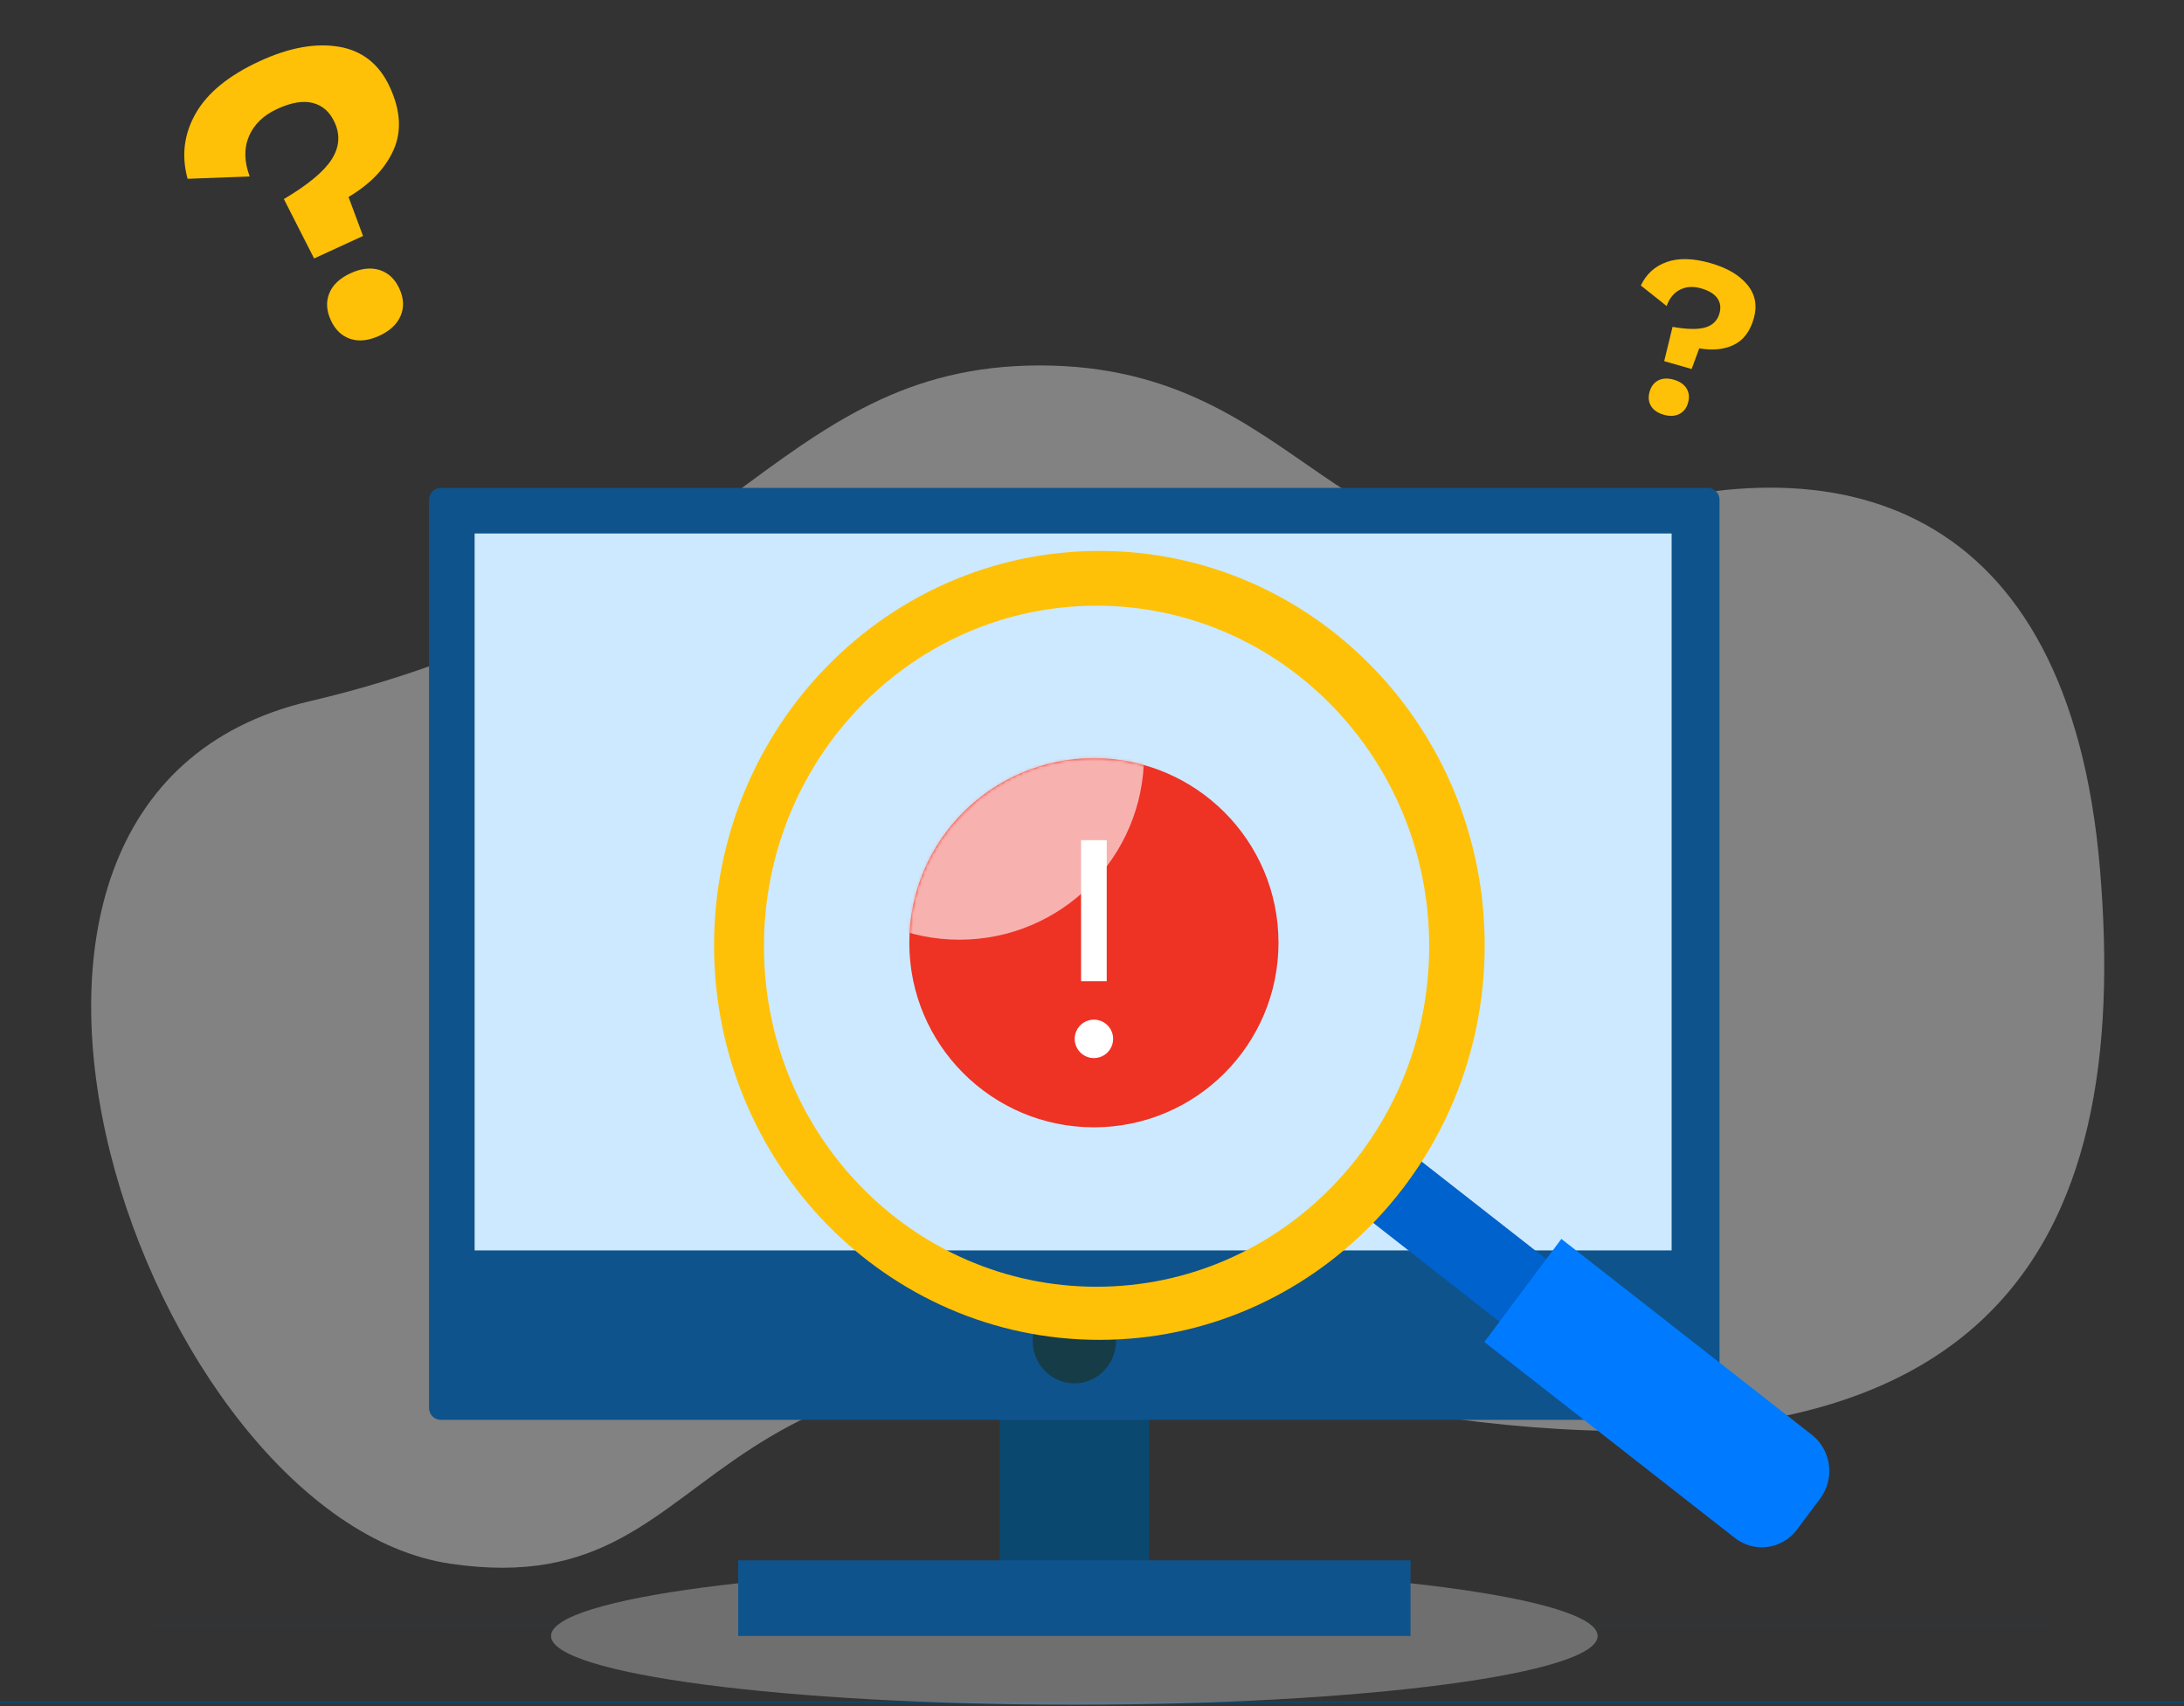 <svg width="750" height="586" viewBox="0 0 750 586" fill="none" xmlns="http://www.w3.org/2000/svg">
<rect x="0" y="0" width="750" height="586" fill="#333333" stroke="none"/>
<path d="M52.174 558.551H705.652" stroke="#0B4870" stroke-opacity="0.1" stroke-width="0.5"/>
<path d="M0 584.638H750" stroke="#0B4870" stroke-width="0.5"/>
<path opacity="0.5" d="M106.31 240.839C249.386 207.324 264.707 125.465 357.175 125.508C449.643 125.551 460.066 208.095 545.585 178.909C631.104 149.723 710.512 171.923 721.145 298.483C731.777 425.042 688.536 525.93 457.261 480.286C225.987 434.642 258.679 552.373 154.658 537.03C50.637 521.73 -36.766 274.353 106.31 240.839Z" fill="#D3D3D3"/>
<path opacity="0.5" d="M368.937 585.459C468.185 585.459 548.641 574.887 548.641 561.844C548.641 548.802 468.185 538.23 368.937 538.23C269.69 538.23 189.234 548.802 189.234 561.844C189.234 574.887 269.69 585.459 368.937 585.459Z" fill="#ACACAC"/>
<path d="M394.598 395.256H343.278V554.859H394.598V395.256Z" fill="#0B4870"/>
<path d="M151.351 487.615H586.482C588.7 487.615 590.5 485.772 590.5 483.5V171.666C590.5 169.394 588.7 167.552 586.482 167.552H151.351C149.132 167.552 147.332 169.394 147.332 171.666V483.543C147.332 485.815 149.132 487.615 151.351 487.615Z" fill="#0E538C"/>
<path d="M354.622 460.443C354.622 468.543 361.026 475.1 368.938 475.1C376.849 475.1 383.254 468.543 383.254 460.443C383.254 452.343 376.849 445.828 368.938 445.828C361.026 445.785 354.622 452.343 354.622 460.443Z" fill="#163C47"/>
<path d="M484.386 535.873H253.489V561.845H484.386V535.873Z" fill="#0E538C"/>
<path d="M162.988 429.434L574.05 429.434V183.215L162.988 183.215L162.988 429.434Z" fill="#CCE9FF"/>
<path d="M483.527 395.28L467.489 416.768L521.736 459.21L537.774 437.723L483.527 395.28Z" fill="#007BFF"/>
<path opacity="0.2" d="M483.527 395.28L467.489 416.768L521.736 459.21L537.774 437.723L483.527 395.28Z" fill="black"/>
<path d="M625.052 514.671L617.14 525.257C612.033 532.114 602.448 533.443 595.75 528.171L509.729 460.884L536.184 425.484L622.205 492.771C628.903 497.999 630.159 507.814 625.052 514.671Z" fill="#007BFF"/>
<path fill-rule="evenodd" clip-rule="evenodd" d="M509.854 324.682C509.854 399.502 450.613 460.156 377.535 460.156C304.458 460.156 245.217 399.502 245.217 324.682C245.217 249.862 304.458 189.208 377.535 189.208C450.613 189.208 509.854 249.862 509.854 324.682ZM490.791 324.966C490.791 389.553 439.652 441.911 376.57 441.911C313.487 441.911 262.348 389.553 262.348 324.966C262.348 260.379 313.487 208.02 376.57 208.02C439.652 208.02 490.791 260.379 490.791 324.966Z" fill="#FFC107"/>
<path d="M600.021 97.764C602.774 101.081 603.522 104.95 602.257 109.371C600.977 113.846 598.675 116.875 595.354 118.457C592.034 120.045 588.09 120.431 583.532 119.631L580.916 126.727L571.496 124.036L574.367 112.257C579.405 113.144 583.173 113.199 585.675 112.44C588.173 111.683 589.772 110.093 590.462 107.673C591.035 105.667 590.799 103.92 589.749 102.423C588.7 100.931 586.84 99.8 584.167 99.035C581.484 98.27 579.096 98.411 576.988 99.449C574.879 100.487 573.323 102.368 572.329 105.088L563.479 98.055C565.326 94.133 568.283 91.445 572.342 89.991C576.403 88.537 581.423 88.66 587.4 90.367C593.06 91.98 597.267 94.444 600.021 97.764ZM579.172 133.404C580.05 134.821 580.218 136.458 579.689 138.311C579.162 140.164 578.153 141.458 576.657 142.197C575.163 142.94 573.386 143.02 571.328 142.431C569.269 141.841 567.813 140.843 566.965 139.429C566.114 138.023 565.956 136.39 566.483 134.537C567.013 132.689 568.012 131.386 569.48 130.636C570.949 129.889 572.711 129.806 574.772 130.395C576.832 130.987 578.298 131.987 579.172 133.404Z" fill="#FFC107"/>
<path d="M116.412 16.054C124.434 17.421 130.261 22.048 133.886 29.939C137.556 37.92 137.984 45.088 135.175 51.437C132.365 57.788 127.199 63.192 119.683 67.649L124.666 81.034L107.864 88.766L97.489 68.366C105.791 63.438 111.262 58.886 113.91 54.722C116.556 50.56 116.888 46.32 114.906 42.005C113.263 38.429 110.769 36.214 107.431 35.362C104.09 34.506 100.033 35.182 95.261 37.377C90.486 39.574 87.23 42.717 85.492 46.796C83.751 50.875 83.836 55.477 85.745 60.598L64.426 61.407C62.246 53.518 63.173 46.036 67.204 38.954C71.235 31.877 78.577 25.885 89.23 20.983C99.326 16.334 108.387 14.695 116.412 16.054ZM130.381 92.74C133.375 93.698 135.636 95.827 137.152 99.13C138.669 102.432 138.815 105.532 137.591 108.432C136.363 111.33 133.912 113.627 130.241 115.317C126.568 117.004 123.257 117.361 120.306 116.385C117.357 115.411 115.119 113.27 113.602 109.969C112.084 106.667 111.917 103.577 113.093 100.695C114.276 97.82 116.7 95.535 120.374 93.845C124.046 92.154 127.383 91.788 130.381 92.74Z" fill="#FFC107"/>
<circle cx="375.652" cy="323.769" r="62.891" fill="#EE3224" stroke="#EE3224"/>
<path d="M375.652 262.138C363.463 262.138 351.547 265.753 341.412 272.525C331.277 279.297 323.378 288.922 318.713 300.184C314.048 311.445 312.828 323.837 315.206 335.792C317.584 347.747 323.454 358.729 332.073 367.348C340.692 375.967 351.674 381.837 363.629 384.215C375.584 386.593 387.976 385.372 399.237 380.708C410.499 376.043 420.124 368.144 426.896 358.009C433.668 347.874 437.283 335.958 437.283 323.769C437.283 307.423 430.789 291.747 419.231 280.189C407.674 268.631 391.998 262.138 375.652 262.138ZM375.652 376.595C365.204 376.595 354.991 373.496 346.304 367.692C337.616 361.887 330.846 353.637 326.847 343.984C322.849 334.332 321.803 323.71 323.841 313.463C325.879 303.215 330.911 293.803 338.299 286.415C345.686 279.027 355.099 273.996 365.346 271.958C375.594 269.919 386.215 270.965 395.868 274.964C405.521 278.962 413.771 285.733 419.575 294.42C425.38 303.107 428.478 313.321 428.478 323.769C428.478 337.779 422.913 351.215 413.006 361.122C403.099 371.029 389.663 376.595 375.652 376.595Z" fill="#EE3224"/>
<mask id="mask0" mask-type="alpha" maskUnits="userSpaceOnUse" x="312" y="260" width="128" height="128">
<circle cx="375.652" cy="323.769" r="62.891" fill="#EE3224" stroke="#EE3224"/>
<path d="M375.652 262.138C363.463 262.138 351.547 265.753 341.412 272.525C331.277 279.297 323.378 288.922 318.713 300.184C314.048 311.445 312.828 323.837 315.206 335.792C317.584 347.747 323.454 358.729 332.073 367.348C340.692 375.967 351.674 381.837 363.629 384.215C375.584 386.593 387.976 385.372 399.237 380.708C410.499 376.043 420.124 368.144 426.896 358.009C433.668 347.874 437.283 335.958 437.283 323.769C437.283 307.423 430.789 291.747 419.231 280.189C407.674 268.631 391.998 262.138 375.652 262.138ZM375.652 376.595C365.204 376.595 354.991 373.496 346.304 367.692C337.616 361.887 330.846 353.637 326.847 343.984C322.849 334.332 321.803 323.71 323.841 313.463C325.879 303.215 330.911 293.803 338.299 286.415C345.686 279.027 355.099 273.996 365.346 271.958C375.594 269.919 386.215 270.965 395.868 274.964C405.521 278.962 413.771 285.733 419.575 294.42C425.38 303.107 428.478 313.321 428.478 323.769C428.478 337.779 422.913 351.215 413.006 361.122C403.099 371.029 389.663 376.595 375.652 376.595Z" fill="#EE3224"/>
<path d="M375.652 350.182C374.346 350.182 373.069 350.569 371.984 351.294C370.898 352.02 370.051 353.051 369.551 354.258C369.052 355.465 368.921 356.792 369.176 358.073C369.43 359.354 370.059 360.531 370.983 361.454C371.906 362.378 373.083 363.006 374.364 363.261C375.645 363.516 376.972 363.385 378.179 362.886C379.386 362.386 380.417 361.539 381.142 360.453C381.868 359.368 382.255 358.091 382.255 356.785C382.255 355.034 381.56 353.354 380.321 352.116C379.083 350.877 377.403 350.182 375.652 350.182Z" fill="white"/>
<path d="M371.25 288.551H380.054V336.975H371.25V288.551Z" fill="white"/>
</mask>
<g mask="url(#mask0)">
<circle cx="329.478" cy="259.334" r="63.391" fill="#F7B2B0"/>
</g>
<path d="M375.652 350.182C374.346 350.182 373.069 350.569 371.984 351.294C370.898 352.02 370.051 353.051 369.551 354.258C369.052 355.465 368.921 356.792 369.176 358.073C369.43 359.354 370.059 360.531 370.983 361.454C371.906 362.378 373.083 363.006 374.364 363.261C375.645 363.516 376.972 363.385 378.179 362.886C379.386 362.386 380.417 361.539 381.142 360.453C381.868 359.368 382.255 358.091 382.255 356.785C382.255 355.034 381.56 353.354 380.321 352.116C379.083 350.877 377.403 350.182 375.652 350.182Z" fill="white"/>
<path d="M371.25 288.551H380.054V336.975H371.25V288.551Z" fill="white"/>
</svg>
